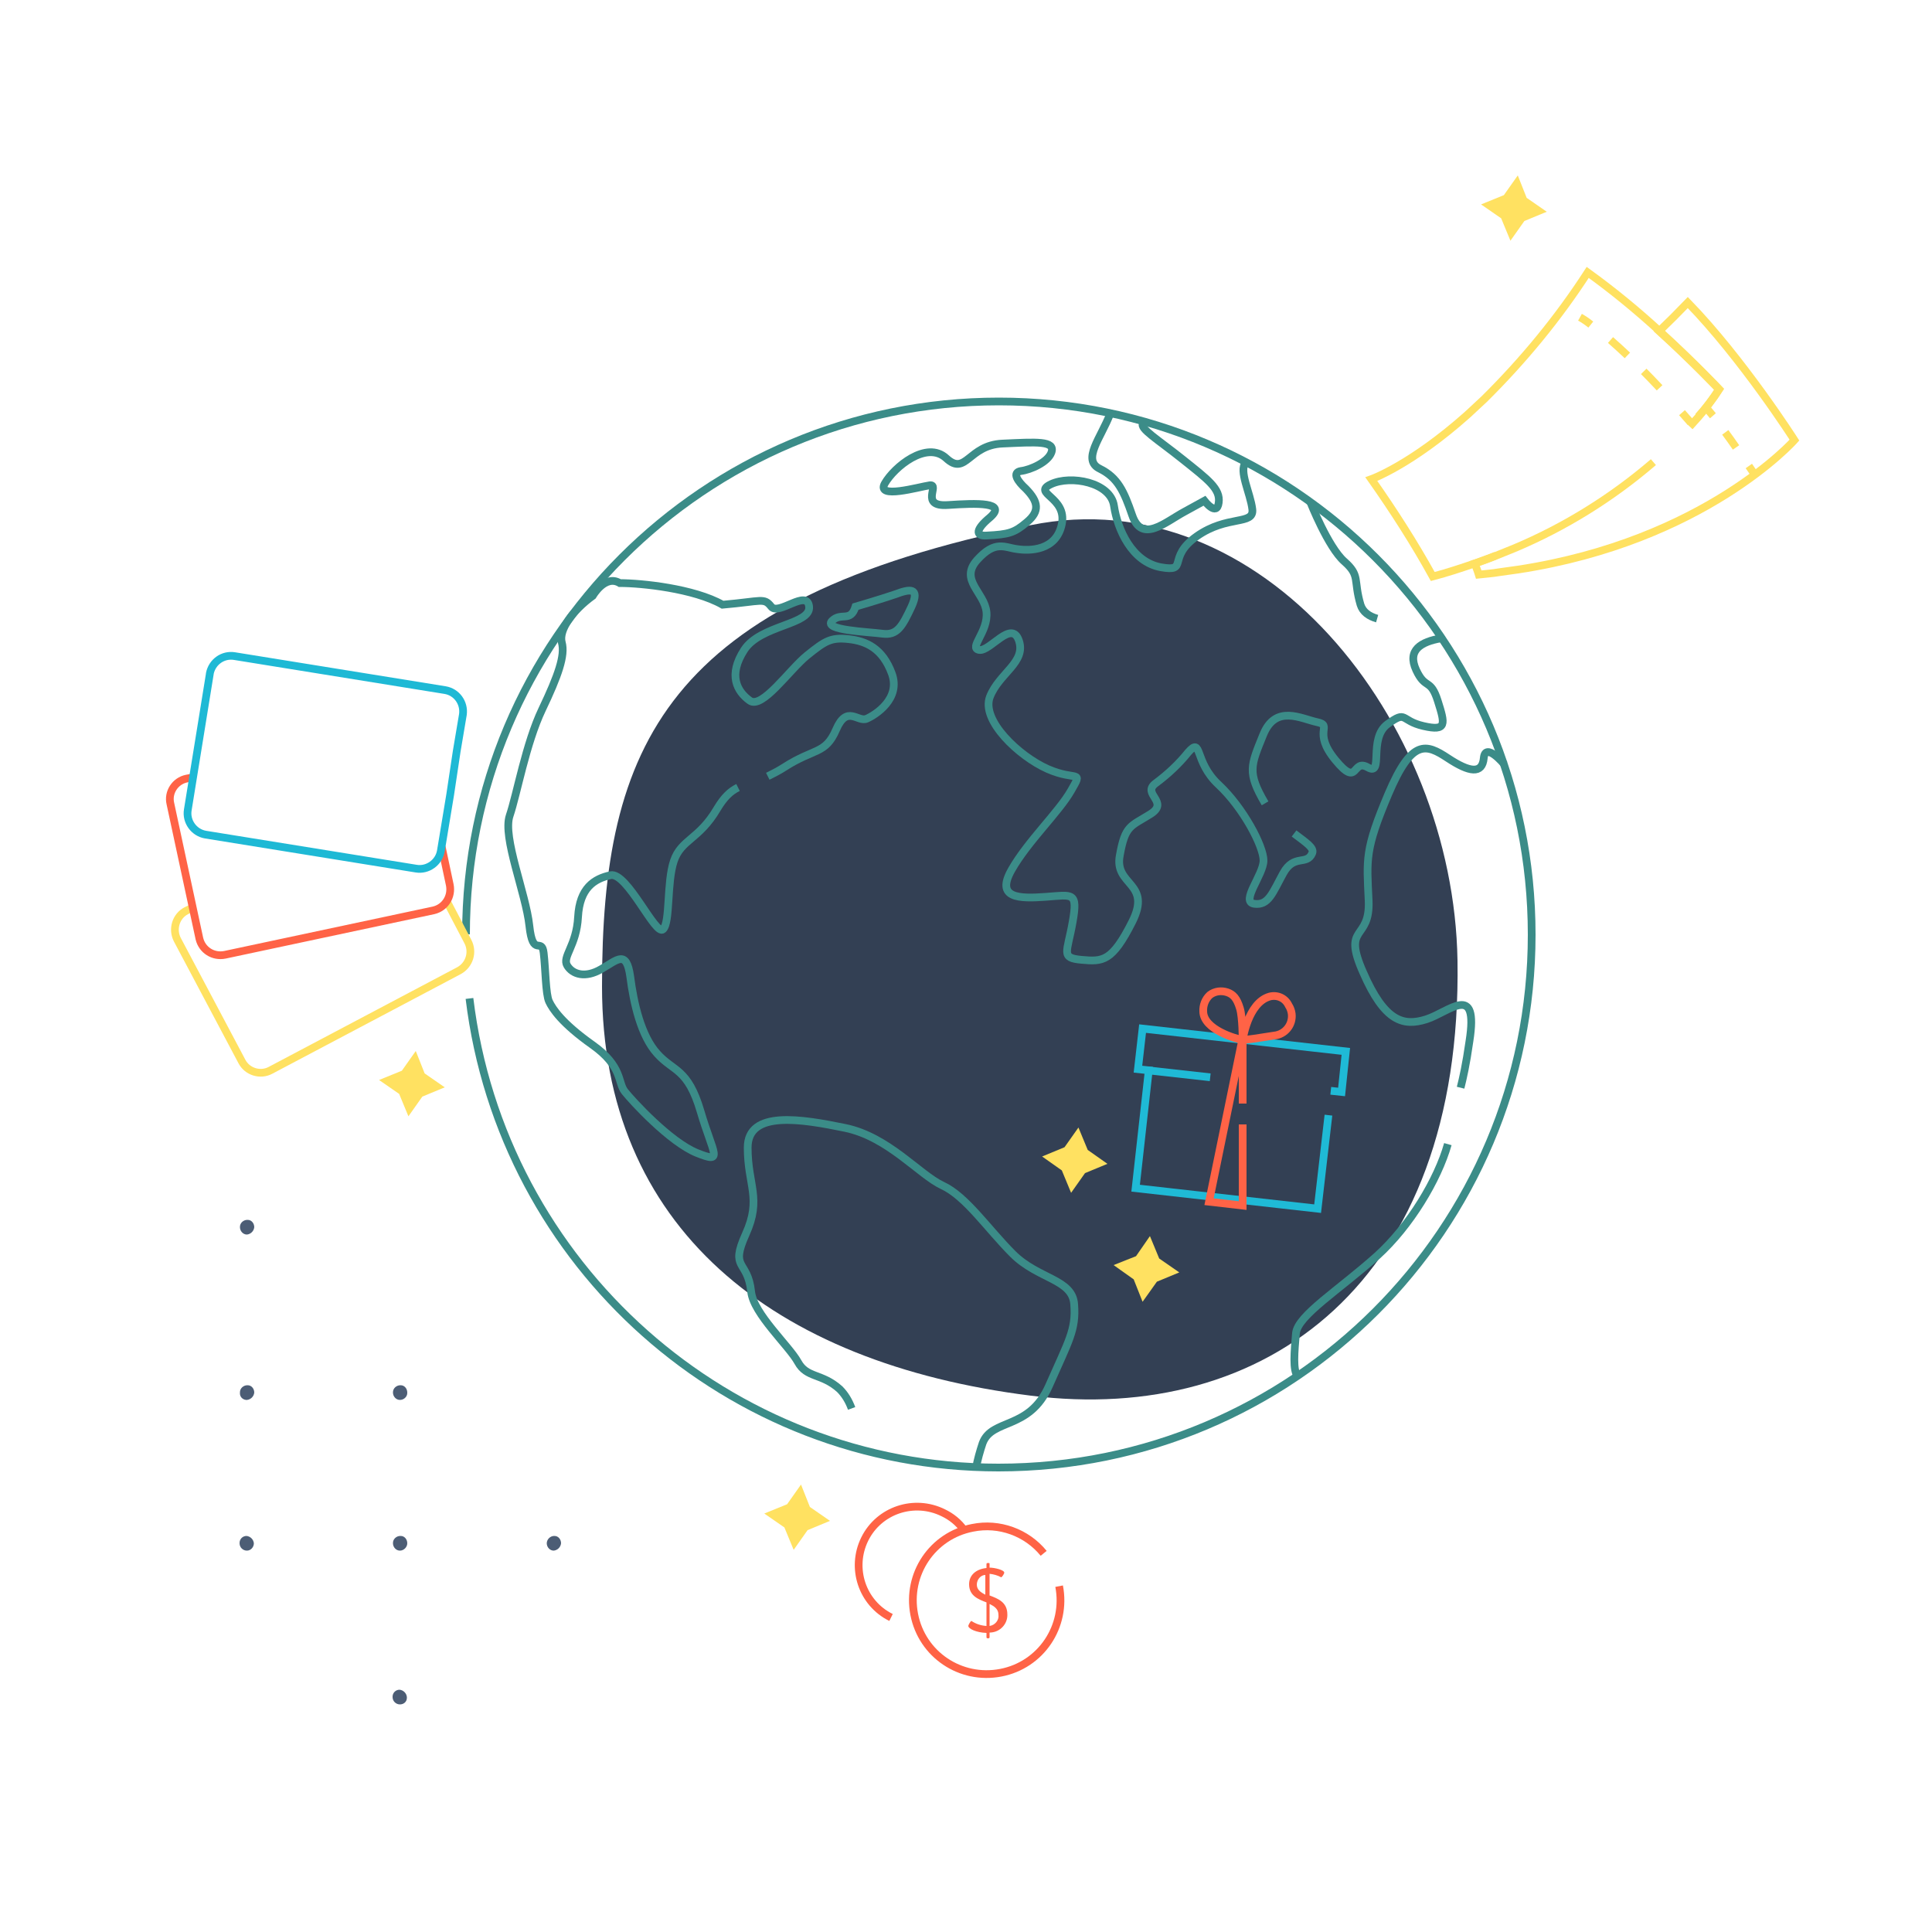<?xml version="1.0" encoding="utf-8"?>
<!-- Generator: Adobe Illustrator 25.2.0, SVG Export Plug-In . SVG Version: 6.00 Build 0)  -->
<svg version="1.1" id="Layer_1" xmlns="http://www.w3.org/2000/svg" xmlns:xlink="http://www.w3.org/1999/xlink" x="0px" y="0px"
	 viewBox="0 0 500 500" style="enable-background:new 0 0 500 500;" xml:space="preserve">
<style type="text/css">
	.st0{fill:#334054;}
	.st1{fill:none;stroke:#3B8C88;stroke-width:2;stroke-miterlimit:10;}
	.st2{fill:none;stroke:#FF6346;stroke-width:2;stroke-miterlimit:10;}
	.st3{fill:#FF6346;}
	.st4{fill:#FFE161;}
	.st5{fill:none;stroke:#1FBAD6;stroke-width:2;stroke-miterlimit:10;}
	.st6{fill:none;stroke:#FFE161;stroke-width:2;stroke-miterlimit:10;}
	.st7{fill:none;stroke:#1EB9D5;stroke-width:2;stroke-miterlimit:10;}
	.st8{fill:none;stroke:#FFE161;stroke-width:2;stroke-miterlimit:10;stroke-dasharray:5.91,5.91;}
	.st9{fill:none;stroke:#FFE161;stroke-width:2;stroke-miterlimit:10;stroke-dasharray:4.79,4.79;}
	.st10{fill:#4C5D75;}
</style>
<g>
	<path class="st0" d="M377.2,248.6c1.3,83.6-49.9,120.2-110.4,112.6c-67.1-8.4-111-43.7-111-105.9s16.1-100,111-119.4
		C326.5,123.8,376.2,186.4,377.2,248.6z"/>
	<path class="st1" d="M191,203.8c-2,1-3.6,2.5-5.4,5.5c-4.7,8-9.3,7.9-11.2,13.5c-1.9,5.6-0.9,15.9-2.8,17.7
		c-1.9,1.9-9.3-14.9-13.6-14c-4.2,0.9-8,3.3-8.4,10.8c-0.4,7.5-4.2,10.3-2.8,12.6c1.4,2.3,4.7,3.3,8.8,0.9c4.2-2.4,6.5-5.1,7.5,1.9
		c0.9,7,2.8,15.4,7,20c4.2,4.7,7.9,3.7,11.2,14.9c3.3,11.2,6.1,13.6-0.9,10.8c-7-2.8-16.8-13.5-18.7-15.9c-1.9-2.4-0.5-6.5-8.4-12.1
		c-7.9-5.6-10.3-9.3-11.2-11.2c-0.9-1.9-0.9-8.4-1.4-12.6c-0.5-4.2-2.8,1.4-3.7-7c-0.9-8.4-7-22.9-5.1-28.5s4.2-18.7,8.4-27.5
		c4.2-8.8,6-14,5.1-17.3c-0.9-3.3,2.9-8.4,8-12.1c0,0,3.2-5.6,7-3.3c5.6,0,19.2,1.4,26.6,5.6c10.3-0.9,10.7-1.9,12.6,0.5
		c1.9,2.4,9.3-4.7,9.8,0s-12.6,4.7-16.8,11.2c-4.2,6.5-1.9,10.7,1.4,13.1c3.2,2.4,10.3-8,14.9-11.7s6.1-4.7,10.7-4.2
		s8.8,2.4,11.2,8.9c2.4,6.5-4.2,10.7-6.5,11.7c-2.3,1-5.1-3.7-7.9,2.8c-2.8,6.5-5.6,4.7-13.5,9.8c-1.4,0.9-2.8,1.6-4.2,2.3"/>
	<path class="st1" d="M221.4,157c0,0,6.5-1.9,10.3-3.2c3.7-1.4,6.5-1.9,4.2,3.2c-2.4,5.1-3.7,7.5-7.5,7s-15.4-0.9-13.1-3.3
		C217.7,158.3,220.1,161.2,221.4,157z"/>
	<path class="st1" d="M252.6,379.9c0.4-2.2,1-4.3,1.7-6.4c2.4-6.5,12.1-3.3,17.2-14.9c5.1-11.6,7-14.4,6.5-21
		c-0.4-6.6-9.3-6.5-15.9-13.1c-6.5-6.5-12.1-14.9-18.2-17.7c-6-2.8-14-12.6-25.2-14.9s-25.2-4.7-25.2,5.1c0,9.8,3.7,13.1-0.5,22.4
		s0.5,6.5,1.4,14.9c0.6,5.7,9.8,14,12.1,18.2c2.3,4.2,6.1,2.8,10.8,7c1.4,1.4,2.4,3.1,3.1,5"/>
	<path class="st1" d="M327.4,207.9c-4.7-8-3.7-9.8-0.5-17.7c3.2-8,9.8-4.2,14-3.3s-1.4,2.4,4.7,9.8s4.2-0.5,8.4,1.9
		c4.2,2.4,0-7.5,5.1-11.2s3.2-0.9,9.3,0.5c6.1,1.4,5.6-0.5,3.7-6.5c-1.9-6-3.2-2.8-5.6-8s1.3-7.3,6.4-8.2"/>
	<path class="st1" d="M322.4,119.7c-1.9,2.1,1.2,7.9,1.7,12.1c0.5,4.2-6.5,1.4-14.4,7s-1.9,9.3-9.3,8c-7.5-1.4-11.2-9.8-12.1-15.9
		s-11.2-8-16.3-5.6c-5.1,2.4,4.2,3.3,2.8,10.3c-1.4,7-8.4,7-11.6,6.5c-3.2-0.4-5.6-2.4-10.3,2.8s1.9,8.4,2.4,13.5s-4.7,9.3-1.9,9.8
		s8.4-8,10.3-2.4c1.9,5.6-5.1,8.4-7.5,14.5c-2.4,6.1,7.5,15.4,14.9,18.7c7.5,3.3,9.3,0,6.1,5.6c-3.2,5.6-11.2,13.1-15.4,20.5
		s1.9,7.5,8.8,7c7-0.5,8.4-1.4,7,6.5c-1.4,8-3.2,9.3,2.3,9.8s7.9,0.5,13.1-9.8s-4.7-9.3-3.2-17.2c1.4-7.9,2.8-7.5,7.9-10.7
		s-2.4-5.2,1.4-8c3.1-2.3,6-5,8.4-8c3.7-4.2,1.4,2.4,7.9,8.4c6.4,6,11.6,15.9,11.6,19.6s-6.1,10.7-2.4,11.2c3.7,0.5,4.7-2.8,7.5-7.9
		c2.8-5.1,6.1-1.9,7.5-5.2c0.6-1.4-1.7-2.8-4.7-5.1"/>
	<path class="st1" d="M356.4,160.1c-2.1-0.6-3.7-1.7-4.3-3.6c-1.9-6.5,0-7.5-4.2-11.2s-8.8-15.4-8.8-15.4"/>
	<path class="st1" d="M264.2,121.9c2.5-0.3,7-2.3,7.9-4.8c1.1-3.1-3.9-2.7-12.7-2.3c-8.8,0.4-9.4,8.5-14.5,3.8
		c-5.1-4.7-13.5,2.3-15.9,6.5c-2.4,4.2,8.8,0.9,11.6,0.5c2.8-0.4-2.8,5.6,4.7,5.1c7.5-0.5,15.6-0.8,10.8,3.3
		c-3.5,2.9-3.8,4.8-0.8,4.6c5.8-0.3,7.2-0.7,10.5-3.5c3.3-2.8,3-5.2-0.3-8.6C263.4,124.6,261.8,122.3,264.2,121.9z"/>
	<path class="st1" d="M287.3,107.1c-2.3,6.1-7.4,11.9-2.7,14.2c4.7,2.3,6.3,5.9,8.4,12c2.5,7.4,8.4,1.9,13.6-0.9l5.1-2.8
		c0,0,3.2,4.2,3.7,0.5c0.5-3.6-2.8-6-9.3-11.2c-6.5-5.2-11.2-8-10.3-9.3"/>
	<path class="st1" d="M374.7,296.1c-2.6,9.2-9.8,21.2-18.3,28.9c-9.8,8.8-20.5,15.4-21,20c-0.4,4.7-0.9,9.8,0.5,11.2"/>
	<path class="st1" d="M389.3,197.8c0,0-4.9-5.9-5.3-1.6c-0.4,4.2-3.7,3.7-9.3,0c-5.6-3.7-9.3-5.1-15.4,9.3s-5.6,16.8-5.1,27.5
		c0.5,10.7-7,6.1-1.4,18.7c5.5,12.6,10.3,14,16.3,12.1s13.6-9.8,11.2,5.6c-0.9,6.3-1.7,9.7-2.3,12.1"/>
	<path class="st1" d="M120.6,241.8c0-76.2,61.7-137.9,137.9-137.9c0,0,0,0,0,0l0,0c76.2,0,137.9,61.8,137.9,138
		s-61.8,137.9-138,137.9c-69.8,0-128.5-52.2-136.9-121.4"/>
</g>
<g>
	<path class="st2" d="M230.6,418.6c-7.5-3.7-10.5-12.8-6.8-20.3c3.7-7.5,12.8-10.5,20.3-6.8c2.1,1,4,2.5,5.4,4.5"/>
	<path class="st2" d="M274.1,410.5c2,10.4-4.7,20.4-15.1,22.4c-10.4,2-20.4-4.7-22.4-15.1c-2-10.4,4.7-20.4,15.1-22.4
		c6.9-1.4,14,1.2,18.4,6.6"/>
	<path class="st3" d="M256.1,404.7v1c1.3,0,3.8,0.6,3.8,1.3c0,0.3-0.6,1.2-0.8,1.2c-0.9-0.5-2-0.8-3-0.9v5.6
		c2.1,0.8,4.6,1.7,4.6,4.9c0.1,2.5-1.9,4.6-4.4,4.7c-0.1,0-0.1,0-0.2,0v1.2c0,0.2-0.1,0.3-0.4,0.3s-0.4-0.1-0.4-0.3v-1.1
		c-2.7-0.1-4.7-1.1-4.7-1.8c0-0.3,0.6-1.3,0.8-1.3c1.2,0.8,2.5,1.2,3.9,1.3v-6.1c-2.1-0.8-4.5-1.7-4.5-4.7c0-2.3,1.7-3.9,4.5-4.2v-1
		c0-0.2,0.1-0.3,0.4-0.3S256.1,404.5,256.1,404.7z M252.8,410.1c0,1.3,1,2,2.2,2.6v-5.1C253.8,407.6,252.8,408.8,252.8,410.1
		L252.8,410.1z M256.1,420.8c1.4-0.2,2.5-1.5,2.3-2.9c0-1.5-1.1-2.2-2.3-2.8V420.8z"/>
</g>
<polygon class="st4" points="279.1,291.8 275.5,296.9 269.7,299.3 274.8,302.9 277.2,308.7 280.8,303.6 286.6,301.2 281.5,297.6 "/>
<polygon class="st4" points="107.6,272 104,277.1 98.1,279.5 103.3,283.1 105.7,288.9 109.3,283.8 115.1,281.4 109.9,277.8 "/>
<polygon class="st4" points="207.3,384.2 203.7,389.3 197.8,391.7 203,395.3 205.4,401.1 209,396 214.8,393.6 209.6,390 "/>
<polygon class="st4" points="392.8,45.4 389.2,50.5 383.3,52.9 388.5,56.5 390.9,62.3 394.5,57.2 400.3,54.8 395.1,51.2 "/>
<polygon class="st4" points="297.6,319.9 294,325.1 288.2,327.4 293.4,331.1 295.7,336.9 299.4,331.7 305.2,329.3 300,325.7 "/>
<line class="st5" x1="313.2" y1="278.8" x2="297" y2="277"/>
<polyline class="st5" points="343.8,288.6 341,312.8 293.9,307.5 297.3,277 294.5,276.7 295.7,266.2 348.3,272.1 347.2,282.6 
	344.4,282.3 "/>
<path class="st2" d="M321.6,285.6v-16.5c1.4,0,3.6-0.4,8.2-1.1c2.8-0.3,4.8-2.8,4.5-5.6c-0.1-0.8-0.4-1.6-0.8-2.2
	c-0.9-1.9-2.9-2.8-4.9-2.3c-5.7,1.6-7,11.3-7,11.3s0-5.9-0.7-8.2c-0.8-2.7-1.8-3.7-3.3-4.2c-1.5-0.5-3.2-0.3-4.5,0.7
	c-1.2,1.1-1.8,2.7-1.7,4.3c0.1,4.7,8.6,7.1,10.1,7.3l-8.6,41.9l8.7,1V291"/>
<path class="st6" d="M49.8,234.9l-1.6,0.8c-2.7,1.4-3.7,4.8-2.3,7.5c0,0,0,0,0,0l16.7,31.5c1.4,2.7,4.8,3.7,7.4,2.3l48.8-25.8
	c2.7-1.5,3.7-4.8,2.3-7.5l-5.6-10.7"/>
<path class="st2" d="M49.9,201.2l-1.6,0.3c-3,0.6-4.9,3.6-4.2,6.5c0,0,0,0,0,0l7.5,34.9c0.7,3,3.6,4.8,6.6,4.2l54-11.5
	c3-0.7,4.8-3.6,4.2-6.6l-2.1-9.9"/>
<path class="st7" d="M118.2,194.4l1.6-9.5l0,0c0.4-3-1.6-5.8-4.6-6.3l-54.5-8.8l0,0c-3-0.5-5.8,1.5-6.4,4.5c0,0,0,0.1,0,0.1
	l-5.7,35.2l0,0c-0.5,3,1.6,5.9,4.6,6.4l54.5,8.8l0,0c3,0.5,5.9-1.6,6.4-4.6l2.4-14.5L118.2,194.4z"/>
<path class="st6" d="M429.4,85.6c-5.9-5.4-12-10.4-18.5-15.1c-7.7,11.9-16.7,22.8-26.8,32.8l-4.3,4c-14.7,13.1-24.9,16.7-24.9,16.7
	c5.7,8.1,11.1,16.5,15.9,25.2c3.8-1,7.4-2.2,10.9-3.4"/>
<path class="st6" d="M387.1,143.8c-1.7,0.7-3.5,1.3-5.4,2c0.3,1,0.7,1.9,1,2.9c1.8-0.2,3.5-0.3,5.2-0.6l5-0.7
	c48.4-7.4,71.5-33.5,71.5-33.5S451,92.9,436.8,78.3c-2.5,2.6-5,5.1-7.4,7.4c8.9,8.1,15.5,15.1,15.5,15.1c-2.2,3.4-4.8,6.6-7.6,9.6"
	/>
<path class="st6" d="M439.5,107.8c2-2.2,3.8-4.6,5.4-7.1c0,0-6.6-7-15.5-15.1"/>
<path class="st6" d="M381.8,145.8c1.8-0.6,3.6-1.3,5.4-2l4.7-1.9c13.1-5.5,25.3-13.1,36-22.3"/>
<path class="st6" d="M408.9,82.1c0.9,0.5,1.8,1.1,2.8,1.9"/>
<path class="st8" d="M416.8,88c5.8,5.1,11.2,10.6,16.3,16.3"/>
<path class="st6" d="M435.3,106.8c1.4,1.6,2.2,2.5,2.2,2.5"/>
<path class="st6" d="M441.2,105c0.7,0.9,1.4,1.8,2.1,2.6"/>
<path class="st9" d="M446.5,111.9c1.8,2.4,3.3,4.7,4.6,6.5"/>
<path class="st6" d="M452.6,120.6c1.2,1.7,1.9,2.8,1.9,2.8"/>
<path class="st10" d="M63.9,319.5c1-0.1,1.8-0.9,1.9-1.9l0,0c0-1-0.7-1.9-1.7-1.9c0,0,0,0-0.1,0c-1,0-1.9,0.8-1.9,1.8
	c0,0,0,0.1,0,0.1C62.1,318.6,62.9,319.5,63.9,319.5C63.9,319.5,63.9,319.5,63.9,319.5z"/>
<path class="st10" d="M63.9,362.3c1-0.1,1.8-0.9,1.9-1.9l0,0c0-1-0.7-1.9-1.7-1.9c0,0,0,0-0.1,0c-1,0-1.9,0.8-1.9,1.8
	c0,0,0,0.1,0,0.1c-0.1,1,0.6,1.8,1.6,1.9C63.8,362.3,63.9,362.3,63.9,362.3z"/>
<path class="st10" d="M103.5,362.3c1,0,1.9-0.8,1.9-1.8c0,0,0-0.1,0-0.1l0,0c0-1-0.7-1.9-1.7-1.9c0,0,0,0-0.1,0
	c-1,0-1.9,0.8-1.9,1.8c0,0,0,0.1,0,0.1C101.7,361.4,102.5,362.3,103.5,362.3C103.5,362.3,103.5,362.3,103.5,362.3z"/>
<path class="st10" d="M63.9,401.3c1,0,1.8-0.9,1.8-1.9l0,0c-0.1-1-0.9-1.8-1.9-1.9c-1,0-1.8,0.8-1.8,1.8c0,0,0,0,0,0.1
	C62,400.5,62.9,401.3,63.9,401.3z"/>
<path class="st10" d="M103.5,401.3c1,0,1.9-0.9,1.9-1.9l0,0c0-1-0.7-1.9-1.7-1.9c0,0,0,0-0.1,0c-1,0-1.9,0.8-1.9,1.8
	c0,0,0,0.1,0,0.1C101.7,400.4,102.5,401.3,103.5,401.3z"/>
<path class="st10" d="M103.5,441.1c1,0,1.8-0.7,1.8-1.7c0-0.1,0-0.1,0-0.2l0,0c-0.1-1-0.9-1.8-1.9-1.9c-1,0-1.8,0.8-1.8,1.8
	c0,0,0,0,0,0.1C101.6,440.3,102.5,441.1,103.5,441.1z"/>
<path class="st10" d="M143.3,401.3c1-0.1,1.8-0.9,1.9-1.9l0,0c0-1-0.7-1.9-1.7-1.9c0,0,0,0-0.1,0c-1,0-1.9,0.9-1.9,1.9
	C141.5,400.4,142.3,401.3,143.3,401.3C143.3,401.3,143.3,401.3,143.3,401.3z"/>
</svg>
